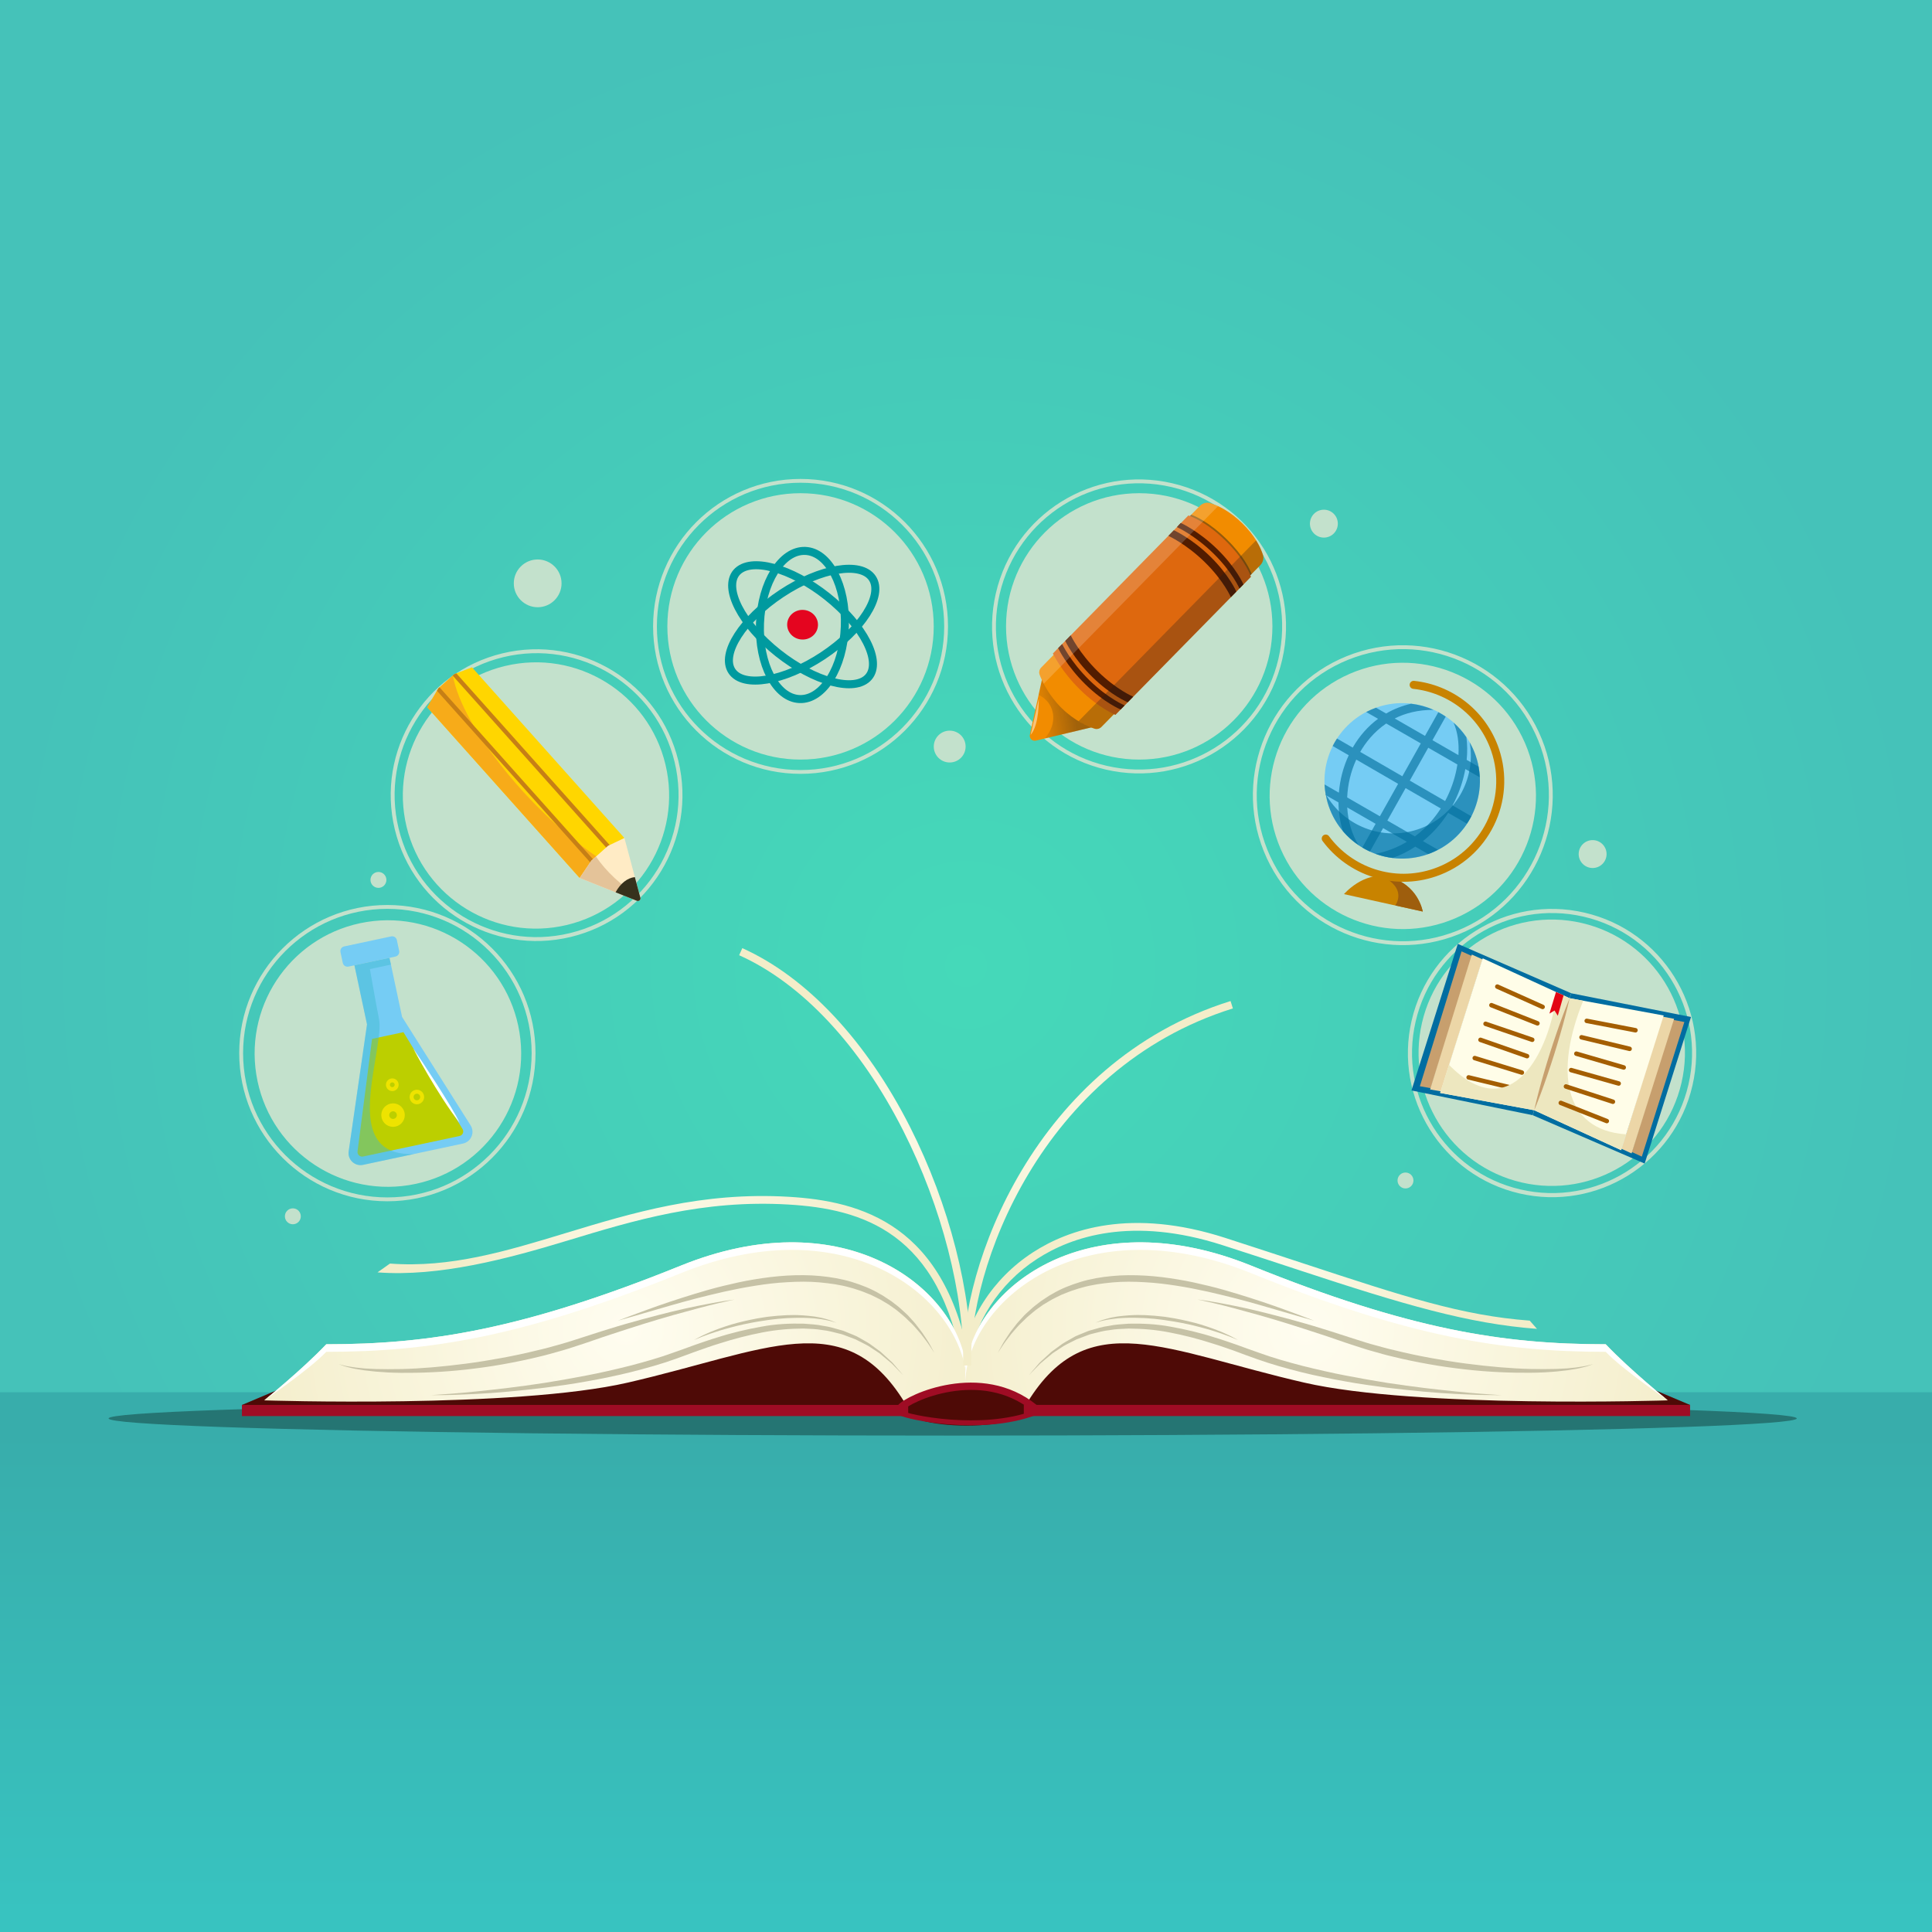 <svg xmlns="http://www.w3.org/2000/svg" xmlns:xlink="http://www.w3.org/1999/xlink" x="0" y="0" version="1.1" viewBox="0 0 500 500" xml:space="preserve" style="enable-background:new 0 0 500 500"><rect x="0" y="0" width="500" height="500" fill="#808080" stroke="none"/><style type="text/css">.st0{fill:url(#SVGID_1_)}.st1{fill:url(#SVGID_2_)}.st2{fill:#257573}.st3{fill:#4e0a06}.st4{fill:url(#SVGID_3_)}.st5{fill:url(#SVGID_4_)}.st6{fill:url(#SVGID_5_)}.st7{fill:#fff}.st8{fill:#c6c2a6}.st9{fill:#9f0c24}.st10{fill:url(#SVGID_6_)}.st11,.st12{fill:none;stroke:#9f0c24;stroke-width:1.891;stroke-miterlimit:10}.st12{stroke-width:1.28}.st13{fill:url(#SVGID_7_)}.st14{fill:url(#SVGID_8_)}.st15{fill:#c3e1cc}.st16{fill:none;stroke:#c3e1cc;stroke-miterlimit:10}.st17{fill:#f28c00}.st18{opacity:.38;fill:url(#SVGID_9_)}.st19{opacity:.44;fill:#1d1d1b}.st20{fill:#de680e}.st21{fill:#521c00}.st22{opacity:.27;fill:#1d1d1b}.st23,.st24{opacity:.18;fill:#fff}.st24{opacity:.48}.st25,.st26{fill:none;stroke:#c3e1cc;stroke-width:.983;stroke-miterlimit:10}.st26{stroke:#009a9f;stroke-width:2.075}.st27{fill:#e4051f}.st28{fill:#c88300}.st29{fill:#9e5e0d}.st30{fill:none;stroke:#c88300;stroke-width:2.075;stroke-linecap:round;stroke-miterlimit:10}.st31{fill:#75ccf4}.st32{opacity:.63;fill:#006f9e}.st33{fill:none;stroke:#c3e1cc;stroke-width:1.067;stroke-miterlimit:10}.st34{fill:#006da1}.st35{fill:#c79f6e}.st36{fill:#ecd6a7}.st37{fill:#fffde8}.st38{fill:#ede7bf}.st39{fill:none;stroke:#a45e00;stroke-width:1.158;stroke-linecap:round;stroke-linejoin:round;stroke-miterlimit:10}.st40{fill:#e30613}.st41{fill:none;stroke:#c3e1cc;stroke-width:1.012;stroke-miterlimit:10}.st42{fill:#ffd600}.st43{fill:#f7ab19}.st44{fill:#c67f16}.st45{fill:#ffebc5}.st46{fill:#e4c399}.st47{fill:#36311c}.st48{fill:#bccf00}.st49,.st50{fill:none;stroke:#eee300;stroke-width:1.027;stroke-linecap:round;stroke-linejoin:round;stroke-miterlimit:10}.st50{stroke-width:2.054}.st51{opacity:.45;fill:#40bbcf}</style><g id="BACKGROUND"><radialGradient id="SVGID_1_" cx="250" cy="250" r="250" gradientUnits="userSpaceOnUse"><stop offset="0" style="stop-color:#45d9b9"/><stop offset="1" style="stop-color:#45c2b9"/></radialGradient><rect width="500" height="500" class="st0"/><linearGradient id="SVGID_2_" x1="250" x2="250" y1="370.603" y2="495.686" gradientUnits="userSpaceOnUse"><stop offset="0" style="stop-color:#38adab"/><stop offset="1" style="stop-color:#38c3c0"/></linearGradient><rect width="500" height="139.69" y="360.31" class="st1"/><ellipse cx="246.55" cy="367.09" class="st2" rx="218.45" ry="4.44"/></g><g id="OBJECTS"><g><path d="M266.71,364.37c0,2.53-7.41,4.58-16.54,4.58c-9.14,0-16.54-2.05-16.54-4.58c0-2.53,8.29-5.61,17.43-5.61 S266.71,361.84,266.71,364.37z" class="st3"/><radialGradient id="SVGID_3_" cx="174.452" cy="331.883" r="56.525" gradientUnits="userSpaceOnUse"><stop offset="0" style="stop-color:#fffdf0"/><stop offset="1" style="stop-color:#f3edc9"/></radialGradient><path d="M249.23,354.23c-5.88-35.44-26.15-41.37-45.22-42.5c-22.1-1.3-39.91,4.1-57.13,9.33 c-15.48,4.7-33.18,9.44-49.18,8.23l3.22-2.28c15.63,1.17,30.08-3.21,45.38-7.86c17.39-5.28,35.38-10.74,57.83-9.42 c18.69,1.1,40.93,7.12,47.07,44.17L249.23,354.23z" class="st4"/><radialGradient id="SVGID_4_" cx="323.219" cy="334.987" r="54.305" gradientUnits="userSpaceOnUse"><stop offset="0" style="stop-color:#fffdf0"/><stop offset="1" style="stop-color:#f3edc9"/></radialGradient><path d="M250.66,353.46l-1.99-0.22c1.27-11.5,8.24-22.39,18.65-29.13c9.3-6.03,25.48-11.57,49.72-3.76 c7.47,2.41,14.21,4.63,20.17,6.59c26.48,8.71,41.07,13.51,58.68,14.84l1.88,2.13c-17.85-1.34-34.55-6.31-61.18-15.07 c-5.95-1.96-12.69-4.18-20.16-6.58c-23.49-7.57-39.08-2.25-48.02,3.54C258.5,332.21,251.87,342.55,250.66,353.46z" class="st5"/><g><polygon points="235.04 340.33 184.74 340.04 75.96 357.97 62.61 363.6 235.04 363.6" class="st3"/><radialGradient id="SVGID_5_" cx="162.058" cy="343.881" r="104.629" gradientUnits="userSpaceOnUse"><stop offset="0" style="stop-color:#fffdf0"/><stop offset="1" style="stop-color:#f3edc9"/></radialGradient><path d="M249.67,351.4c-4.24-19.76-32.59-40.39-73.44-23.87c-40.85,16.52-65.16,20.36-91.78,20.36 c-6.42,6.74-16.09,14.52-16.09,14.52s64.86,2.14,94.1-4.59c35.91-8.26,56-20.2,71.61,5.05c7.08-4.59,16.07-4.59,16.07-4.59 S250.57,355.61,249.67,351.4z" class="st6"/><path d="M84.44,349.85c26.62,0,50.93-3.84,91.78-20.36c40.85-16.52,69.2,4.11,73.44,23.87 c0.34,1.59,0.49,2.96,0.54,4.05c0.06-1.11,0.05-3.22-0.54-6c-4.24-19.76-32.59-40.39-73.44-23.87 c-40.85,16.52-65.16,20.36-91.78,20.36c-6.42,6.74-16.09,14.52-16.09,14.52S79.96,354.55,84.44,349.85z" class="st7"/><g><path d="M87.66,353.03c0,0,0.4,0.11,1.14,0.3c0.74,0.24,1.86,0.36,3.26,0.59c0.71,0.07,1.5,0.15,2.35,0.24 c0.86,0.04,1.79,0.09,2.78,0.14c1.99,0.05,4.23,0.06,6.68,0.01c4.9-0.11,10.6-0.6,16.66-1.39c3.03-0.39,6.15-0.9,9.31-1.48 c3.16-0.58,6.35-1.26,9.51-2.05c1.59-0.35,3.16-0.81,4.72-1.23c1.57-0.41,3.11-0.91,4.64-1.39c3.07-0.96,6.07-1.99,9.03-2.88 c2.94-0.93,5.81-1.73,8.53-2.47c2.72-0.74,5.31-1.4,7.7-1.99c4.79-1.17,8.83-1.91,11.65-2.43c2.83-0.49,4.46-0.67,4.46-0.67 s-1.61,0.32-4.4,0.99c-2.79,0.65-6.75,1.72-11.47,3.03c-2.36,0.67-4.91,1.42-7.6,2.26c-2.68,0.84-5.51,1.75-8.42,2.71 c-2.92,0.93-5.89,2.05-8.98,3.02c-1.54,0.5-3.1,1.02-4.69,1.44c-1.58,0.44-3.16,0.91-4.77,1.28c-3.2,0.79-6.43,1.45-9.62,2.02 c-3.19,0.58-6.36,1-9.42,1.35c-6.14,0.69-11.9,0.9-16.84,0.86c-1.23-0.04-2.42-0.02-3.54-0.1c-1.12-0.08-2.19-0.14-3.19-0.23 c-1-0.11-1.93-0.21-2.79-0.31c-0.86-0.14-1.64-0.27-2.36-0.38c-0.71-0.12-1.34-0.3-1.88-0.43c-0.55-0.12-1-0.27-1.36-0.4 C88.04,353.17,87.66,353.03,87.66,353.03z" class="st8"/></g><g><path d="M159.9,341.79c0,0,1.32-0.5,3.64-1.38c2.33-0.84,5.63-2.12,9.67-3.46c2.02-0.67,4.21-1.38,6.54-2.09 c2.33-0.71,4.81-1.43,7.4-2.06c2.59-0.62,5.28-1.25,8.06-1.69c2.77-0.46,5.61-0.82,8.47-0.99c2.86-0.16,5.74-0.16,8.56,0.11 c2.82,0.27,5.58,0.74,8.17,1.53c2.58,0.79,5.03,1.76,7.17,3.03c0.55,0.28,1.07,0.61,1.57,0.95c0.5,0.33,1,0.64,1.48,0.98 c0.9,0.73,1.84,1.35,2.62,2.11c0.79,0.73,1.58,1.39,2.22,2.14c0.65,0.73,1.3,1.39,1.81,2.1c0.52,0.7,1.05,1.31,1.47,1.94 c0.41,0.63,0.79,1.2,1.14,1.72c0.69,1.03,1.1,1.93,1.43,2.5c0.32,0.58,0.49,0.89,0.49,0.89s-0.2-0.29-0.57-0.85 c-0.38-0.54-0.88-1.38-1.63-2.36c-0.37-0.49-0.79-1.03-1.24-1.62c-0.45-0.59-1.02-1.16-1.57-1.81 c-0.55-0.66-1.22-1.27-1.91-1.93c-0.66-0.69-1.45-1.31-2.25-1.99c-0.78-0.7-1.72-1.26-2.62-1.93c-0.47-0.3-0.97-0.58-1.47-0.88 c-0.49-0.3-1-0.6-1.55-0.85c-0.53-0.26-1.08-0.53-1.63-0.8c-0.57-0.23-1.14-0.46-1.72-0.69c-0.57-0.25-1.18-0.43-1.79-0.63 c-0.61-0.19-1.21-0.42-1.85-0.56c-2.5-0.73-5.18-1.08-7.9-1.34c-2.73-0.25-5.53-0.22-8.31-0.05c-2.79,0.14-5.58,0.47-8.3,0.91 c-2.73,0.42-5.4,0.95-7.98,1.52c-2.57,0.59-5.06,1.18-7.4,1.79c-2.35,0.61-4.56,1.23-6.59,1.81c-4.08,1.18-7.47,2.17-9.85,2.86 C161.26,341.41,159.9,341.79,159.9,341.79z" class="st8"/></g><g><path d="M111.42,361.06c0,0,0.5-0.03,1.44-0.09c0.94-0.07,2.31-0.17,4.06-0.29c3.5-0.26,8.49-0.77,14.46-1.48 c2.98-0.36,6.21-0.8,9.61-1.32c3.4-0.55,6.97-1.16,10.65-1.88c3.68-0.69,7.46-1.57,11.27-2.52c3.8-0.99,7.65-2.07,11.38-3.43 c1.87-0.65,3.78-1.35,5.65-2.03c1.9-0.64,3.79-1.33,5.7-1.89c3.78-1.22,7.62-2.11,11.35-2.78c3.74-0.71,7.45-0.87,10.94-0.79 c1.75,0.13,3.45,0.21,5.07,0.56c1.64,0.21,3.16,0.71,4.63,1.11c0.75,0.17,1.42,0.53,2.1,0.78c0.67,0.28,1.34,0.53,1.97,0.82 c1.2,0.7,2.38,1.3,3.41,1.97c1,0.73,1.93,1.41,2.79,2.04c0.8,0.71,1.51,1.38,2.16,1.98c0.32,0.3,0.63,0.58,0.92,0.85 c0.26,0.3,0.5,0.58,0.72,0.84c0.44,0.52,0.82,0.96,1.13,1.32c0.61,0.71,0.94,1.1,0.94,1.1s-0.35-0.36-1.01-1.03 c-0.33-0.34-0.73-0.75-1.21-1.24c-0.24-0.24-0.49-0.51-0.76-0.78c-0.3-0.25-0.61-0.52-0.95-0.8c-0.67-0.56-1.4-1.19-2.22-1.85 c-0.88-0.58-1.82-1.2-2.84-1.87c-1.05-0.6-2.22-1.14-3.42-1.76c-0.63-0.24-1.28-0.48-1.95-0.73c-0.67-0.23-1.33-0.56-2.06-0.7 c-1.44-0.35-2.92-0.79-4.52-0.95c-1.57-0.29-3.23-0.32-4.93-0.4c-3.4,0.02-6.98,0.3-10.64,1.02c-3.65,0.7-7.39,1.67-11.13,2.87 c-1.88,0.56-3.73,1.25-5.61,1.89c-1.88,0.7-3.74,1.39-5.65,2.07c-3.81,1.37-7.71,2.44-11.55,3.42c-1.93,0.46-3.84,0.93-5.75,1.3 c-1.9,0.41-3.79,0.76-5.65,1.09c-3.71,0.69-7.33,1.18-10.75,1.63c-3.43,0.42-6.68,0.77-9.68,1.04c-6,0.56-11.03,0.73-14.54,0.85 c-1.76,0.05-3.14,0.06-4.08,0.05C111.92,361.06,111.42,361.06,111.42,361.06z" class="st8"/></g><rect width="172.43" height="2.89" x="62.61" y="363.59" class="st9"/><g><path d="M179.59,346.8c0,0,0.52-0.28,1.44-0.77c0.46-0.25,1.03-0.51,1.69-0.81c0.66-0.32,1.41-0.64,2.25-0.95 c0.83-0.34,1.75-0.65,2.72-0.98c0.97-0.35,2.01-0.63,3.09-0.93c1.09-0.26,2.21-0.56,3.36-0.79c1.15-0.24,2.32-0.47,3.51-0.64 c1.18-0.2,2.37-0.28,3.54-0.41c1.18-0.06,2.33-0.18,3.45-0.17c1.12-0.05,2.21,0.01,3.23,0.07c1.03,0.05,1.99,0.2,2.88,0.29 c0.88,0.17,1.7,0.28,2.4,0.48c0.7,0.21,1.32,0.34,1.81,0.53c0.97,0.39,1.52,0.61,1.52,0.61s-0.57-0.16-1.57-0.45 c-0.5-0.14-1.12-0.23-1.83-0.38c-0.71-0.14-1.52-0.18-2.39-0.31c-0.88-0.05-1.84-0.14-2.85-0.14c-1.01-0.01-2.08,0-3.19,0.05 c-1.11,0.01-2.24,0.14-3.4,0.22c-1.15,0.15-2.33,0.25-3.49,0.46c-1.17,0.15-2.33,0.36-3.47,0.58c-1.14,0.2-2.25,0.48-3.34,0.72 c-1.06,0.3-2.12,0.51-3.09,0.81c-0.98,0.28-1.9,0.54-2.74,0.84c-0.84,0.27-1.61,0.53-2.29,0.79c-0.68,0.25-1.27,0.46-1.75,0.67 C180.14,346.57,179.59,346.8,179.59,346.8z" class="st8"/></g></g><g><polygon points="264.96 340.33 315.26 340.04 424.04 357.97 437.39 363.6 264.96 363.6" class="st3"/><radialGradient id="SVGID_6_" cx="442.946" cy="343.881" r="104.629" gradientTransform="matrix(-1 0 0 1 780.888 0)" gradientUnits="userSpaceOnUse"><stop offset="0" style="stop-color:#fffdf0"/><stop offset="1" style="stop-color:#f3edc9"/></radialGradient><path d="M250.33,351.4c4.24-19.76,32.59-40.39,73.44-23.87c40.85,16.52,65.16,20.36,91.78,20.36 c6.42,6.74,16.09,14.52,16.09,14.52s-64.86,2.14-94.1-4.59c-35.91-8.26-56-20.2-71.61,5.05c-7.08-4.59-16.07-4.59-16.07-4.59 S249.43,355.61,250.33,351.4z" class="st10"/><path d="M415.56,349.85c-26.62,0-50.93-3.84-91.78-20.36c-40.85-16.52-69.2,4.11-73.44,23.87 c-0.34,1.59-0.49,2.96-0.54,4.05c-0.06-1.11-0.05-3.22,0.54-6c4.24-19.76,32.59-40.39,73.44-23.87 c40.85,16.52,65.16,20.36,91.78,20.36c6.42,6.74,16.09,14.52,16.09,14.52S420.04,354.55,415.56,349.85z" class="st7"/><g><path d="M412.34,353.03c0,0-0.39,0.14-1.11,0.39c-0.36,0.14-0.81,0.29-1.36,0.4c-0.54,0.13-1.17,0.3-1.88,0.43 c-0.71,0.12-1.5,0.24-2.36,0.38c-0.86,0.1-1.8,0.2-2.79,0.31c-1,0.1-2.06,0.15-3.19,0.23c-1.12,0.08-2.31,0.06-3.54,0.1 c-4.94,0.04-10.7-0.16-16.84-0.86c-3.07-0.35-6.23-0.77-9.42-1.35c-3.19-0.56-6.42-1.23-9.62-2.02 c-1.61-0.36-3.19-0.84-4.77-1.28c-1.59-0.42-3.14-0.94-4.69-1.44c-3.09-0.97-6.06-2.09-8.98-3.02 c-2.91-0.95-5.73-1.87-8.42-2.71c-2.68-0.84-5.24-1.58-7.6-2.26c-4.73-1.32-8.68-2.39-11.47-3.03c-2.79-0.67-4.4-0.99-4.4-0.99 s1.63,0.17,4.46,0.67c2.82,0.51,6.87,1.25,11.65,2.43c2.39,0.59,4.98,1.25,7.7,1.99c2.72,0.74,5.59,1.54,8.53,2.47 c2.95,0.89,5.96,1.92,9.03,2.88c1.53,0.48,3.06,0.99,4.64,1.39c1.57,0.43,3.13,0.88,4.72,1.23c3.16,0.8,6.35,1.47,9.51,2.05 c3.16,0.58,6.28,1.09,9.31,1.48c6.07,0.79,11.77,1.28,16.66,1.39c2.45,0.05,4.69,0.05,6.68-0.01c0.99-0.05,1.92-0.1,2.78-0.14 c0.86-0.09,1.64-0.17,2.35-0.24c1.4-0.23,2.53-0.35,3.26-0.59C411.95,353.14,412.34,353.03,412.34,353.03z" class="st8"/></g><g><path d="M340.1,341.79c0,0-1.36-0.39-3.75-1.06c-2.38-0.69-5.77-1.67-9.85-2.86c-2.04-0.59-4.25-1.21-6.59-1.81 c-2.35-0.61-4.83-1.2-7.4-1.79c-2.58-0.57-5.25-1.1-7.98-1.52c-2.73-0.43-5.51-0.77-8.3-0.91c-2.79-0.17-5.59-0.2-8.31,0.05 c-2.72,0.26-5.4,0.61-7.9,1.34c-0.64,0.14-1.24,0.37-1.85,0.56c-0.6,0.2-1.21,0.38-1.79,0.63c-0.58,0.23-1.16,0.46-1.72,0.69 c-0.55,0.27-1.09,0.54-1.63,0.8c-0.54,0.25-1.05,0.55-1.55,0.85c-0.5,0.3-1,0.58-1.47,0.88c-0.9,0.67-1.84,1.24-2.62,1.93 c-0.8,0.68-1.59,1.3-2.25,1.99c-0.69,0.67-1.36,1.27-1.91,1.93c-0.56,0.65-1.12,1.22-1.57,1.81c-0.45,0.59-0.86,1.13-1.24,1.62 c-0.75,0.98-1.25,1.82-1.63,2.36c-0.37,0.55-0.57,0.85-0.57,0.85s0.17-0.31,0.49-0.89c0.34-0.57,0.74-1.47,1.43-2.5 c0.34-0.52,0.72-1.09,1.14-1.72c0.41-0.63,0.94-1.24,1.47-1.94c0.51-0.71,1.16-1.37,1.81-2.1c0.63-0.75,1.43-1.41,2.22-2.14 c0.77-0.75,1.72-1.37,2.62-2.11c0.48-0.33,0.98-0.65,1.48-0.98c0.5-0.34,1.01-0.67,1.57-0.95c2.13-1.27,4.58-2.24,7.17-3.03 c2.59-0.8,5.36-1.27,8.17-1.53c2.82-0.28,5.7-0.27,8.56-0.11c2.86,0.16,5.7,0.53,8.47,0.99c2.78,0.44,5.46,1.07,8.06,1.69 c2.59,0.62,5.06,1.35,7.4,2.06c2.33,0.71,4.52,1.42,6.54,2.09c4.03,1.34,7.34,2.62,9.67,3.46 C338.77,341.29,340.1,341.79,340.1,341.79z" class="st8"/></g><g><path d="M388.58,361.06c0,0-0.5,0-1.44,0c-0.94,0-2.32-0.01-4.08-0.05c-3.51-0.12-8.53-0.3-14.54-0.85 c-3-0.27-6.25-0.63-9.68-1.04c-3.43-0.45-7.04-0.94-10.75-1.63c-1.86-0.33-3.74-0.68-5.65-1.09c-1.91-0.37-3.82-0.84-5.75-1.3 c-3.85-0.98-7.74-2.05-11.55-3.42c-1.92-0.67-3.77-1.37-5.65-2.07c-1.88-0.64-3.73-1.33-5.61-1.89 c-3.74-1.21-7.47-2.17-11.13-2.87c-3.65-0.73-7.24-1-10.64-1.02c-1.7,0.08-3.35,0.11-4.93,0.4c-1.6,0.16-3.08,0.59-4.52,0.95 c-0.73,0.14-1.39,0.47-2.06,0.7c-0.66,0.25-1.31,0.49-1.95,0.73c-1.2,0.62-2.38,1.16-3.42,1.76c-1.01,0.67-1.96,1.29-2.84,1.87 c-0.82,0.66-1.55,1.29-2.22,1.85c-0.33,0.28-0.65,0.55-0.95,0.8c-0.27,0.28-0.53,0.54-0.76,0.78c-0.48,0.49-0.88,0.9-1.21,1.24 c-0.66,0.67-1.01,1.03-1.01,1.03s0.33-0.38,0.94-1.1c0.31-0.36,0.68-0.8,1.13-1.32c0.22-0.26,0.46-0.54,0.72-0.84 c0.29-0.27,0.59-0.55,0.92-0.85c0.65-0.59,1.36-1.27,2.16-1.98c0.86-0.63,1.79-1.31,2.79-2.04c1.04-0.67,2.21-1.27,3.41-1.97 c0.63-0.29,1.3-0.54,1.97-0.82c0.68-0.25,1.35-0.61,2.1-0.78c1.47-0.41,2.99-0.9,4.63-1.11c1.62-0.35,3.32-0.43,5.07-0.56 c3.49-0.08,7.2,0.08,10.94,0.79c3.74,0.67,7.57,1.56,11.35,2.78c1.91,0.56,3.8,1.25,5.7,1.89c1.87,0.68,3.78,1.39,5.65,2.03 c3.74,1.36,7.58,2.45,11.38,3.43c3.81,0.95,7.59,1.82,11.27,2.52c3.68,0.72,7.25,1.33,10.65,1.88c3.4,0.51,6.63,0.96,9.61,1.32 c5.97,0.71,10.96,1.22,14.46,1.48c1.75,0.13,3.13,0.22,4.06,0.29C388.08,361.03,388.58,361.06,388.58,361.06z" class="st8"/></g><rect width="172.43" height="2.89" x="264.96" y="363.59" class="st9" transform="matrix(-1 -1.224647e-16 1.224647e-16 -1 702.35 730.065)"/><g><path d="M320.41,346.8c0,0-0.55-0.23-1.51-0.62c-0.47-0.21-1.07-0.43-1.75-0.67c-0.67-0.26-1.44-0.52-2.29-0.79 c-0.84-0.29-1.76-0.56-2.74-0.84c-0.97-0.3-2.02-0.51-3.09-0.81c-1.08-0.24-2.19-0.52-3.34-0.72c-1.14-0.22-2.3-0.42-3.47-0.58 c-1.16-0.21-2.34-0.31-3.49-0.46c-1.16-0.08-2.3-0.21-3.4-0.22c-1.1-0.05-2.17-0.06-3.19-0.05c-1.01,0-1.97,0.09-2.85,0.14 c-0.87,0.13-1.69,0.18-2.39,0.31c-0.7,0.15-1.33,0.23-1.83,0.38c-1,0.29-1.57,0.45-1.57,0.45s0.55-0.22,1.52-0.61 c0.49-0.19,1.11-0.32,1.81-0.53c0.7-0.2,1.52-0.32,2.4-0.48c0.89-0.09,1.86-0.24,2.88-0.29c1.03-0.06,2.11-0.12,3.23-0.07 c1.12-0.01,2.28,0.11,3.45,0.17c1.17,0.13,2.36,0.21,3.54,0.41c1.18,0.17,2.36,0.4,3.51,0.64c1.15,0.23,2.27,0.53,3.36,0.79 c1.08,0.31,2.12,0.58,3.09,0.93c0.97,0.33,1.89,0.64,2.72,0.98c0.84,0.31,1.59,0.64,2.25,0.95c0.66,0.3,1.24,0.56,1.69,0.81 C319.88,346.52,320.41,346.8,320.41,346.8z" class="st8"/></g></g><path d="M233.04,364.35c2.04-2.51,20.84-11.21,34.66,0" class="st11"/><path d="M233.04,365.67c2.04,1.15,20.84,5.13,34.66,0" class="st12"/><radialGradient id="SVGID_7_" cx="221.313" cy="299.377" r="43.681" gradientUnits="userSpaceOnUse"><stop offset="0" style="stop-color:#fffdf0"/><stop offset="1" style="stop-color:#f3edc9"/></radialGradient><path d="M251.33,353.37l-2-0.03c0.23-18.33-5.6-41.03-15.58-60.73c-11.14-21.99-26.23-38.12-42.46-45.4l0.82-1.83 c16.65,7.47,32.08,23.92,43.43,46.32C245.66,311.68,251.56,334.73,251.33,353.37z" class="st13"/><radialGradient id="SVGID_8_" cx="284.18" cy="306.229" r="41.48" gradientUnits="userSpaceOnUse"><stop offset="0" style="stop-color:#fffdf0"/><stop offset="1" style="stop-color:#f3edc9"/></radialGradient><path d="M249.33,353.39c-0.97-25.05,18.31-78.44,69.14-94.32l0.6,1.91c-49.79,15.56-68.69,67.82-67.73,92.34 L249.33,353.39z" class="st14"/></g><g><g><path d="M249.9,193.21c0,2.28-1.85,4.12-4.12,4.12c-2.28,0-4.12-1.85-4.12-4.12c0-2.28,1.85-4.12,4.12-4.12 C248.06,189.09,249.9,190.93,249.9,193.21z" class="st15"/><path d="M346.23,135.52c0,1.99-1.61,3.61-3.61,3.61c-1.99,0-3.61-1.61-3.61-3.61c0-1.99,1.61-3.61,3.61-3.61 C344.62,131.91,346.23,133.53,346.23,135.52z" class="st15"/><circle cx="412.17" cy="221.03" r="3.61" class="st15"/><path d="M365.8,305.51c0,1.14-0.92,2.06-2.06,2.06c-1.14,0-2.06-0.92-2.06-2.06s0.92-2.06,2.06-2.06 C364.88,303.45,365.8,304.37,365.8,305.51z" class="st15"/><path d="M145.33,150.97c0,3.41-2.77,6.18-6.18,6.18s-6.18-2.77-6.18-6.18c0-3.41,2.77-6.18,6.18-6.18 S145.33,147.56,145.33,150.97z" class="st15"/><path d="M100,227.72c0,1.14-0.92,2.06-2.06,2.06c-1.14,0-2.06-0.92-2.06-2.06c0-1.14,0.92-2.06,2.06-2.06 C99.08,225.66,100,226.59,100,227.72z" class="st15"/><path d="M77.85,314.78c0,1.14-0.92,2.06-2.06,2.06c-1.14,0-2.06-0.92-2.06-2.06c0-1.14,0.92-2.06,2.06-2.06 C76.93,312.72,77.85,313.64,77.85,314.78z" class="st15"/></g><g><circle cx="294.83" cy="162.11" r="34.47" class="st15"/><ellipse cx="294.83" cy="162.11" class="st16" rx="37.54" ry="37.54" transform="matrix(0.226 -0.974 0.974 0.226 70.255 412.645)"/><g><path d="M283.33,188.03l-15.2,3.63c-0.99,0.24-1.81-0.57-1.59-1.56l3.35-15.27L283.33,188.03z" class="st17"/><linearGradient id="SVGID_9_" x1="144.756" x2="151.265" y1="219.492" y2="210.623" gradientTransform="matrix(-0.714 -0.701 0.701 -0.714 227.126 439.781)" gradientUnits="userSpaceOnUse"><stop offset="0" style="stop-color:#1d1d1b"/><stop offset="1" style="stop-color:#1d1d1b;stop-opacity:0"/></linearGradient><path d="M270.3,191.14l13.03-3.11l-13.45-13.2l-1.09,5C273.3,182.01,273.78,187.5,270.3,191.14z" class="st18"/><path d="M310.53,130.93c0.72-0.73,1.78-1,2.76-0.7c1.82,0.57,4.91,1.95,8.24,5.22c3.32,3.26,4.71,6.27,5.29,8.05 c0.31,0.97,0.06,2.02-0.65,2.75l-41.12,41.88c-0.47,0.48-1.18,0.65-1.81,0.44c-1.69-0.56-5.12-2.01-8.47-5.3 c-3.37-3.31-5.03-6.88-5.7-8.63c-0.25-0.65-0.09-1.38,0.39-1.87L310.53,130.93z" class="st17"/><path d="M314.43,142.68c4.43,4.35,6,7.82,6.44,8.97l3.05-3.11c-0.44-1.15-2.01-4.62-6.44-8.97 c-4.45-4.37-8.02-5.94-9.19-6.37l-3.05,3.11C306.41,136.74,309.98,138.31,314.43,142.68z" class="st19"/><path d="M307.55,133.41c0,0,4.14,1.15,9.6,6.5c5.46,5.36,6.58,9.38,6.58,9.38l-35.07,35.72c0,0-4.3-1.77-9.16-6.55 c-4.86-4.77-7.01-9.33-7.01-9.33L307.55,133.41z" class="st20"/><path d="M290.02,183.62c0,0-4.3-1.77-9.16-6.55c-4.86-4.77-7.01-9.33-7.01-9.33c0.42-0.43,1.04-1.06,1.04-1.06 s2.15,4.56,7.01,9.33c4.86,4.77,9.16,6.55,9.16,6.55L290.02,183.62z" class="st21"/><path d="M291.85,181.75c0,0-4.3-1.77-9.16-6.55c-4.86-4.77-7.01-9.33-7.01-9.33c0.36-0.37,1.42-1.45,1.42-1.45 s2.15,4.56,7.01,9.33c4.86,4.77,9.16,6.55,9.16,6.55L291.85,181.75z" class="st21"/><path d="M321.81,151.24c0,0-1.85-4.27-6.71-9.04c-4.86-4.77-9.46-6.84-9.46-6.84c-0.08-0.08-1.04,1.06-1.04,1.06 s4.6,2.07,9.46,6.84c4.86,4.77,6.71,9.04,6.71,9.04L321.81,151.24z" class="st21"/><path d="M319.97,153.11c0,0-1.85-4.27-6.71-9.04c-4.86-4.77-9.46-6.84-9.46-6.84c-0.35,0.35-1.42,1.45-1.42,1.45 s4.6,2.07,9.46,6.84c4.86,4.77,6.71,9.04,6.71,9.04L319.97,153.11z" class="st21"/><path d="M283.23,188.58c0.64,0.21,1.34,0.04,1.81-0.44l3.24-3.3c0.24,0.11,0.38,0.17,0.38,0.17l35.07-35.72 c0,0-0.04-0.14-0.14-0.41l2.58-2.62c0.71-0.72,0.97-1.78,0.65-2.75c-0.3-0.93-0.83-2.21-1.74-3.67l-45.96,46.82 C280.81,187.68,282.29,188.26,283.23,188.58z" class="st22"/><path d="M272.67,169.49l-3.22,3.28c-0.48,0.49-0.64,1.22-0.39,1.87c0.23,0.59,0.57,1.39,1.05,2.32L315.23,131 c-0.74-0.34-1.4-0.59-1.95-0.76c-0.98-0.31-2.04-0.03-2.76,0.7l-2.56,2.61c-0.27-0.1-0.41-0.14-0.41-0.14l-35.07,35.72 C272.48,169.13,272.54,169.26,272.67,169.49z" class="st23"/><path d="M266.72,190.2l2.12-9.36C268.84,180.84,269.02,187.57,266.72,190.2z" class="st24"/></g></g><g><circle cx="207.18" cy="162.11" r="34.47" class="st15"/><circle cx="207.18" cy="162.11" r="37.67" class="st25"/><g><ellipse cx="207.7" cy="161.68" class="st26" rx="19.19" ry="10.99" transform="matrix(0.038 -0.999 0.999 0.038 38.252 363.094)"/><ellipse cx="207.7" cy="161.68" class="st26" rx="21.8" ry="9.67" transform="matrix(0.834 -0.551 0.551 0.834 -54.717 141.268)"/><path d="M215.71,155.74c9.04,7.84,12.78,16.86,8.36,20.15c-4.42,3.28-15.33-0.42-24.37-8.26 c-9.04-7.84-12.78-16.86-8.36-20.15C195.76,144.2,206.67,147.89,215.71,155.74z" class="st26"/><path d="M211.69,161.83c-0.08,2.12-1.93,3.77-4.13,3.68c-2.2-0.08-3.92-1.87-3.84-3.99 c0.08-2.12,1.93-3.77,4.13-3.68C210.05,157.93,211.77,159.71,211.69,161.83z" class="st27"/></g></g><g><ellipse cx="363.2" cy="205.93" class="st15" rx="34.47" ry="34.47" transform="matrix(0.917 -0.398 0.398 0.917 -51.97 161.698)"/><ellipse cx="363.2" cy="205.93" class="st16" rx="38.31" ry="38.31" transform="matrix(0.927 -0.374 0.374 0.927 -50.655 150.733)"/><g><path d="M347.82,231.4l20.39,4.51c0,0-1.17-7.16-9.01-8.99C352.9,225.46,347.82,231.4,347.82,231.4z" class="st28"/><path d="M359.2,226.92c-0.55-0.13-1.09-0.18-1.62-0.21c5.06,2.44,4.83,5.61,3.52,7.62l7.11,1.57 C368.2,235.91,367.04,228.75,359.2,226.92z" class="st29"/><path d="M343.1,217.02c6.31,8.53,17.63,12.41,28.2,8.8c13.08-4.46,20.08-18.68,15.62-31.76 c-3.25-9.53-11.68-15.83-21.07-16.82" class="st30"/><path d="M381.93,195.6c3.58,10.52-2.04,21.95-12.55,25.53c-10.52,3.58-21.95-2.04-25.53-12.55 c-3.58-10.52,2.04-21.95,12.55-25.53C366.92,179.46,378.35,185.08,381.93,195.6z" class="st31"/><path d="M375.92,208.43c0.2-0.37,0.38-0.72,0.55-1.06c1.32-2.69,2.24-5.53,2.76-8.34l3.73,2.14 c-0.04-0.92-0.16-1.84-0.33-2.76l-3.06-1.76c0.21-2.03,0.18-4.01-0.07-5.85c-0.96-1.41-2.07-2.68-3.33-3.79 c1.05,2.34,1.47,5.27,1.27,8.42l-6.72-3.87l3.43-6.1c-0.62-0.42-1.25-0.8-1.91-1.15l-3.45,6.14l-7.84-4.51 c2.69-1.35,6.01-2.24,10.05-2.23c-1.84-0.81-3.79-1.35-5.81-1.59c-2.3,0.53-4.47,1.38-6.46,2.54l-2.63-1.51 c-0.88,0.32-1.72,0.7-2.53,1.12l3.07,1.76c-2.6,1.92-4.82,4.43-6.56,7.45l-4.07-2.35c-0.41,0.62-0.78,1.27-1.12,1.93l4.16,2.4 c-1.43,3.07-2.28,6.38-2.55,9.69l-3.72-2.14c0.04,0.92,0.16,1.84,0.33,2.77l3.29,1.89c0.02,2.57,0.41,5.08,1.14,7.43 c1.19,1.4,2.56,2.61,4.06,3.63c-1.74-2.81-2.73-6.2-2.94-9.76l7.35,4.23l-3.45,6.15c0.64,0.38,1.3,0.72,1.98,1.03l3.41-6.06 l6.14,3.54c-2.28,1.37-4.97,2.48-8.12,3.12c1.44,0.53,2.94,0.87,4.47,1.06c2.19-0.79,4.13-1.79,5.84-2.93l3.33,1.92 c0.88-0.31,1.72-0.7,2.53-1.12l-3.88-2.23c2.91-2.32,5.03-4.97,6.53-7.32l4.85,2.81c0.41-0.62,0.79-1.26,1.13-1.92 L375.92,208.43z M358.75,187.24l8.95,5.15l-4.78,8.51l-10.9-6.31C353.29,192.38,355.43,189.5,358.75,187.24z M357.11,211.25 l-8.46-4.87c0.14-3.32,0.92-6.69,2.35-9.8l10.83,6.27L357.11,211.25z M366.17,216.46l-7.12-4.1l4.72-8.4l9.1,5.27 C371.36,211.58,369.19,214.22,366.17,216.46z M374.47,206.38c-0.15,0.3-0.31,0.61-0.48,0.93l-9.14-5.29l4.78-8.51l7.54,4.34 C376.74,200.69,375.83,203.62,374.47,206.38z" class="st32"/><path d="M381.93,195.6c-0.42-1.23-0.95-2.38-1.57-3.47c1.67,9.59-3.81,19.23-13.31,22.47 c-9.29,3.17-19.28-0.86-23.96-9.09c0.18,1.02,0.41,2.04,0.76,3.06c3.58,10.52,15.01,16.14,25.53,12.55 C379.89,217.54,385.51,206.11,381.93,195.6z" class="st32"/></g></g><g><ellipse cx="401.76" cy="272.55" class="st15" rx="34.47" ry="34.47" transform="matrix(0.226 -0.974 0.974 0.226 45.331 602.168)"/><ellipse cx="401.76" cy="272.55" class="st33" rx="36.77" ry="36.77" transform="matrix(0.226 -0.974 0.974 0.226 45.405 602.249)"/><g><polygon points="425.64 301.13 396.66 288.61 406.63 257.06 437.63 263.2" class="st34"/><polygon points="365.29 282.21 396.64 288.61 406.62 257.05 377.28 244.28" class="st34"/><polyline points="381.05 247.47 378.25 246.21 367.46 281.12 370.29 281.62" class="st35"/><polygon points="372.94 282.45 370.11 281.95 380.91 247.04 383.71 248.3" class="st36"/><polyline points="432.89 263.93 435.91 264.49 424.9 299.33 422.29 298.13" class="st35"/><polygon points="419.63 297.3 422.25 298.5 433.26 263.66 430.23 263.1" class="st36"/><polygon points="419.55 297.66 397.06 287.33 406.22 258.34 430.56 262.81" class="st37"/><path d="M409.74,258.99l-3.52-0.65l-9.16,28.99l22.49,10.33l1.29-4.09C404.35,292.44,402.45,276.85,409.74,258.99z" class="st38"/><line x1="410.64" x2="423.26" y1="264.2" y2="266.63" class="st39"/><line x1="409.3" x2="421.74" y1="268.45" y2="271.44" class="st39"/><line x1="407.96" x2="420.22" y1="272.69" y2="276.26" class="st39"/><line x1="406.61" x2="418.91" y1="276.94" y2="280.41" class="st39"/><line x1="405.27" x2="417.42" y1="281.18" y2="285.13" class="st39"/><line x1="403.93" x2="415.84" y1="285.43" y2="290.13" class="st39"/><polygon points="372.71 282.85 397.05 287.33 406.21 258.34 383.72 248.01" class="st37"/><line x1="399.23" x2="387.5" y1="260.59" y2="255.33" class="st39"/><line x1="397.89" x2="385.98" y1="264.84" y2="260.14" class="st39"/><line x1="396.54" x2="384.46" y1="269.09" y2="264.96" class="st39"/><line x1="395.2" x2="383.15" y1="273.33" y2="269.11" class="st39"/><line x1="393.86" x2="381.66" y1="277.58" y2="273.83" class="st39"/><line x1="392.52" x2="380.08" y1="281.83" y2="278.83" class="st39"/><path d="M397.05,287.33l9.16-28.99l-3.31-1.52c-1.77,15.36-11.8,35.15-27.9,18.76l-2.3,7.27L397.05,287.33z" class="st38"/><g><path d="M406.21,258.34c0,0-0.09,0.47-0.29,1.28c-0.2,0.81-0.46,1.97-0.83,3.35c-0.72,2.76-1.77,6.41-2.91,10.04 c-1.15,3.62-2.38,7.22-3.38,9.89c-0.49,1.34-0.95,2.44-1.25,3.22c-0.31,0.77-0.5,1.21-0.5,1.21s0.09-0.47,0.29-1.28 c0.2-0.81,0.46-1.97,0.83-3.35c0.72-2.76,1.77-6.41,2.91-10.04c1.15-3.62,2.39-7.22,3.39-9.89c0.49-1.34,0.95-2.44,1.25-3.22 C406.02,258.78,406.21,258.34,406.21,258.34z" class="st35"/></g><polygon points="402.69 256.73 400.99 262.32 402.31 261.52 403.16 262.87 404.66 257.59" class="st40"/></g></g><g><ellipse cx="138.81" cy="205.93" class="st15" rx="34.47" ry="34.47" transform="matrix(0.972 -0.233 0.233 0.972 -44.194 38.047)"/><ellipse cx="138.81" cy="205.93" class="st41" rx="37.25" ry="37.25" transform="matrix(0.972 -0.234 0.234 0.972 -44.243 38.1)"/><g><polygon points="150.02 227.22 110.57 183.04 113.45 178.15 117.59 174.46 122.15 172.7 161.6 216.88" class="st42"/><path d="M117.2,174.81l-3.74,3.34l-2.88,4.89l39.45,44.18l5.42-4.84C138.04,210.97,119.59,188.38,117.2,174.81z" class="st43"/><g><polygon points="158.57 219.59 118.1 174.26 117.59 174.46 117.15 174.85 157.75 220.32" class="st44"/><polygon points="113.45 178.15 113.09 178.78 153.54 224.08 154.36 223.35 113.76 177.88" class="st44"/></g><path d="M150.02,227.22l14.81,5.9c0.51,0.2,1.04-0.26,0.9-0.8l-4.13-15.45l-4.23,2.01l-4.33,3.86L150.02,227.22z" class="st45"/><path d="M165.66,232.05c-4.83-2.61-9-6.81-11.42-10.36l-1.2,1.07l-3.02,4.46l14.81,5.9c0.51,0.2,1.04-0.26,0.9-0.8 L165.66,232.05z" class="st46"/><path d="M165.73,232.33l-1.43-5.34c-1.93,0.21-3.73,1.61-4.99,3.94l5.52,2.2 C165.35,233.33,165.87,232.86,165.73,232.33z" class="st47"/></g></g><g><ellipse cx="100.25" cy="272.55" class="st15" rx="34.47" ry="34.47" transform="matrix(0.988 -0.158 0.158 0.988 -41.721 19.216)"/><circle cx="100.25" cy="272.55" r="37.84" class="st16"/><g><g><path d="M104.06,263.18l-3.26-15.3l-9.07,1.93l3.26,15.3l-4.75,32.87c-0.31,2.14,1.61,3.93,3.72,3.48l25.86-5.51 c2.11-0.45,3.13-2.86,1.98-4.69L104.06,263.18z" class="st31"/><path d="M101.23,242.34l-12.15,2.59c-0.68,0.14-1.11,0.81-0.96,1.48l0.59,2.78c0.14,0.68,0.81,1.11,1.48,0.96 l12.15-2.59c0.68-0.14,1.11-0.81,0.96-1.48l-0.59-2.78C102.57,242.62,101.9,242.19,101.23,242.34z" class="st31"/><path d="M104.41,267.13l-8.12,1.73l-3.76,29.13c-0.11,0.82,0.63,1.49,1.43,1.32l24.98-5.32 c0.81-0.17,1.2-1.09,0.77-1.79L104.41,267.13z" class="st48"/><path d="M102.63,280.5c0.13,0.61-0.26,1.21-0.87,1.34c-0.61,0.13-1.21-0.26-1.34-0.87 c-0.13-0.61,0.26-1.21,0.87-1.34C101.91,279.5,102.5,279.89,102.63,280.5z" class="st49"/><path d="M103.69,288.17c0.23,1.09-0.46,2.15-1.55,2.39c-1.09,0.23-2.15-0.46-2.39-1.55 c-0.23-1.09,0.46-2.15,1.55-2.39C102.39,286.39,103.46,287.08,103.69,288.17z" class="st50"/><path d="M109.22,283.62c0.16,0.74-0.31,1.47-1.05,1.62c-0.74,0.16-1.47-0.31-1.62-1.05 c-0.16-0.74,0.31-1.47,1.05-1.62C108.34,282.41,109.06,282.88,109.22,283.62z" class="st49"/><path d="M97.75,270.36c0.48-3.34,0.69-5.08,0.22-7.26c-0.46-2.18-2.24-12.3-2.24-12.3l5.43-1.16l-0.37-1.75 l-9.07,1.93l3.26,15.3l-4.75,32.87c-0.31,2.14,1.61,3.93,3.72,3.48l13.19-2.81C91.19,299.27,96.06,282.05,97.75,270.36z" class="st51"/></g><path d="M106.93,271.32c0,0,6.36,12.12,12.02,19.25C117.32,286.92,108.87,274.11,106.93,271.32z" class="st7"/></g></g></g></g></svg>
